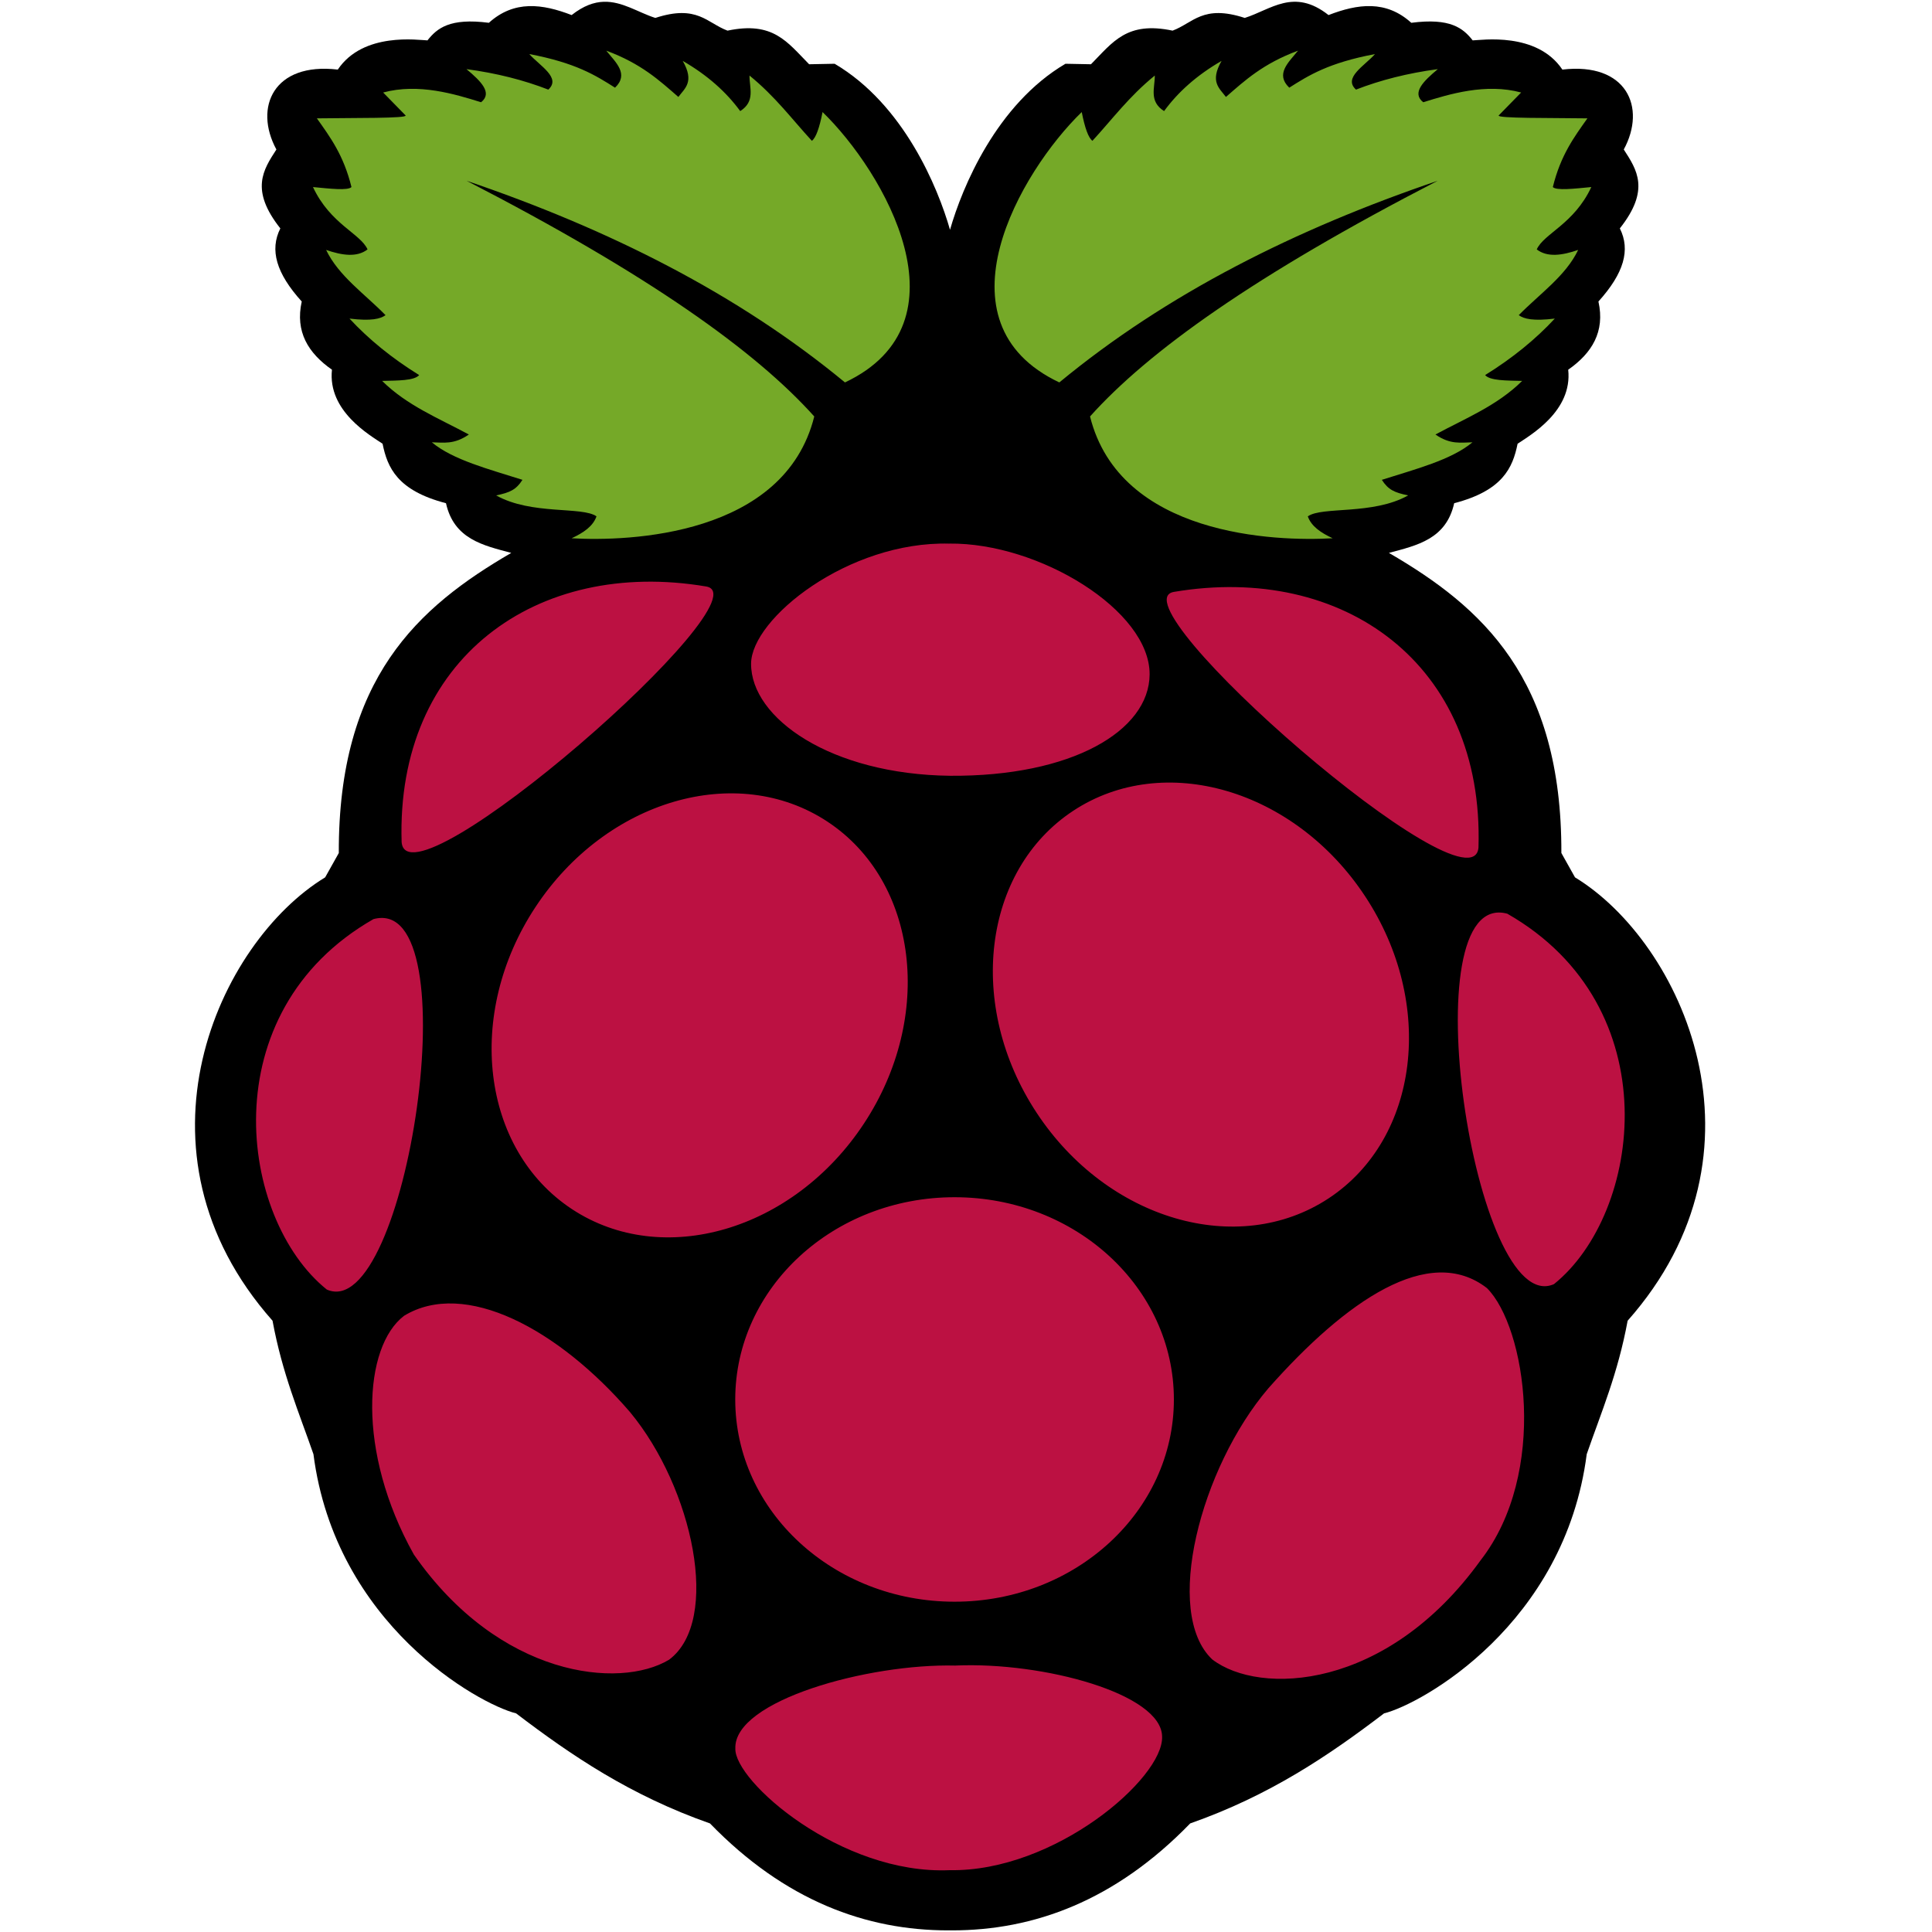 <svg viewBox="0 0 50 50" xmlns="http://www.w3.org/2000/svg"><g fill-rule="nonzero" fill="none"><path d="M15.626.046c-.252.008-.524.101-.832.344-.755-.291-1.487-.392-2.142.2-1.011-.131-1.34.14-1.589.455-.222-.005-1.661-.228-2.321.756-1.658-.196-2.182.975-1.589 2.068-.339.524-.69 1.042.102 2.042-.28.557-.107 1.161.554 1.892-.174.783.168 1.335.782 1.765-.115 1.071.982 1.694 1.31 1.916.126.624.388 1.213 1.641 1.539.207.93.96 1.091 1.689 1.286-2.41 1.401-4.477 3.244-4.463 7.767l-.353.63c-2.764 1.681-5.25 7.083-1.362 11.474.254 1.374.68 2.362 1.059 3.454.567 4.402 4.269 6.464 5.245 6.708 1.431 1.09 2.955 2.124 5.017 2.848 1.944 2.005 4.05 2.769 6.167 2.768h.094c2.117.001 4.223-.763 6.167-2.768 2.062-.724 3.586-1.758 5.017-2.848.976-.244 4.678-2.305 5.245-6.708.379-1.093.805-2.08 1.059-3.454 3.888-4.391 1.402-9.793-1.362-11.474l-.353-.63c.014-4.522-2.053-6.366-4.463-7.767.729-.195 1.482-.356 1.689-1.286 1.253-.326 1.515-.914 1.641-1.539.328-.222 1.425-.845 1.31-1.916.614-.43.957-.983.782-1.765.66-.731.834-1.335.554-1.892.792-1.0.441-1.518.102-2.042.594-1.093.07-2.264-1.589-2.068-.66-.984-2.099-.761-2.321-.756-.249-.316-.578-.587-1.589-.455-.655-.593-1.387-.492-2.142-.2-.897-.708-1.49-.14-2.168.074-1.086-.355-1.334.131-1.868.329-1.184-.25-1.544.295-2.112.87l-.66-.013c-1.786 1.053-2.673 3.196-2.988 4.297-.315-1.102-1.2-3.245-2.986-4.297l-.66.013c-.568-.575-.928-1.12-2.112-.87-.533-.198-.782-.684-1.868-.329-.445-.141-.854-.433-1.336-.418z" fill="#000"/><path d="M12.071 4.676c4.738 2.443 7.493 4.419 9.002 6.102-.773 3.097-4.804 3.239-6.279 3.152.302-.14.554-.309.643-.567-.37-.263-1.682-.028-2.597-.542.352-.073.516-.144.681-.403-.865-.276-1.797-.514-2.345-.971.296.004.572.066.958-.202-.775-.418-1.602-.749-2.244-1.387.401-.01.833-.004.958-.151-.709-.439-1.308-.928-1.803-1.462.561.068.797.009.933-.088-.536-.549-1.215-1.013-1.538-1.689.416.143.797.198 1.072-.013-.182-.411-.963-.653-1.412-1.614.438.042.903.096.996 0-.204-.829-.553-1.295-.895-1.778.938-.014 2.359.004 2.295-.076l-.58-.593c.916-.247 1.854.04 2.534.252.306-.241-.005-.546-.378-.857.779.104 1.482.283 2.118.53.34-.307-.221-.614-.492-.92 1.203.228 1.712.549 2.219.87.367-.352.021-.652-.227-.958.907.336 1.374.77 1.866 1.198.167-.225.424-.39.113-.933.644.371 1.129.809 1.488 1.299.398-.254.237-.601.24-.92.669.544 1.094 1.124 1.614 1.689.105-.076.196-.335.277-.744 1.597 1.549 3.853 5.45.58 6.997-2.784-2.298-6.11-3.967-9.796-5.22zM37.212 4.676c-4.738 2.443-7.493 4.419-9.002 6.102.773 3.097 4.804 3.239 6.279 3.152-.302-.14-.554-.309-.643-.567.37-.263 1.682-.028 2.597-.542-.352-.073-.516-.144-.681-.403.865-.276 1.797-.514 2.345-.971-.296.004-.572.066-.958-.202.775-.418 1.602-.749 2.244-1.387-.401-.01-.833-.004-.958-.151.709-.439 1.308-.928 1.803-1.462-.561.068-.797.009-.933-.088.536-.549 1.215-1.013 1.538-1.689-.416.143-.797.198-1.072-.013.182-.411.963-.653 1.412-1.614-.438.042-.903.096-.996 0 .204-.829.553-1.295.895-1.778-.938-.014-2.359.004-2.295-.076l.58-.593c-.916-.247-1.854.04-2.534.252-.306-.241.005-.546.378-.857-.779.104-1.482.283-2.118.53-.34-.307.221-.614.492-.92-1.203.228-1.712.549-2.219.87-.367-.352-.021-.652.227-.958-.907.336-1.374.77-1.866 1.198-.167-.225-.424-.39-.113-.933-.644.371-1.129.809-1.488 1.299-.398-.254-.237-.601-.24-.92-.669.544-1.094 1.124-1.614 1.689-.105-.076-.196-.335-.277-.744-1.597 1.549-3.853 5.45-.58 6.997 2.784-2.298 6.11-3.967 9.796-5.22z" fill="#75A928"/><path d="M30.38 36.218c0 2.891-2.541 5.234-5.676 5.234-3.135 0-5.676-2.343-5.676-5.234s2.541-5.234 5.676-5.234 5.676 2.343 5.676 5.234zM21.413 21.263c2.347 1.547 2.771 5.047.945 7.816-1.825 2.77-5.208 3.761-7.556 2.213-2.347-1.547-2.771-5.047-.945-7.816 1.825-2.77 5.208-3.761 7.556-2.213zM27.774 20.984c-2.347 1.547-2.771 5.047-.945 7.816 1.825 2.77 5.208 3.761 7.556 2.213 2.347-1.547 2.771-5.047.945-7.816-1.825-2.77-5.208-3.761-7.556-2.213zM9.666 23.786c2.539-.68.857 10.505-1.209 9.587-2.272-1.828-3.004-7.181 1.209-9.587zM39.008 23.646c-2.539-.68-.857 10.505 1.209 9.587 2.272-1.828 3.004-7.181-1.209-9.587zM30.382 15.318c4.382-.74 8.028 1.863 7.881 6.615-.144 1.822-9.495-6.344-7.881-6.615zM18.275 15.178c-4.382-.74-8.028 1.863-7.881 6.615.144 1.822 9.495-6.344 7.881-6.615zM24.569 14.069c-2.615-.068-5.125 1.941-5.131 3.106-.007 1.416 2.068 2.866 5.149 2.902 3.147.023 5.155-1.16 5.165-2.622.011-1.656-2.862-3.413-5.183-3.387zM24.729 43.104c2.28-.1 5.34.734 5.346 1.841.038 1.074-2.775 3.501-5.497 3.455-2.819.122-5.584-2.309-5.547-3.152-.042-1.235 3.433-2.2 5.699-2.143zM16.307 36.548c1.623 1.956 2.363 5.392 1.009 6.405-1.282.773-4.394.455-6.606-2.723-1.492-2.667-1.3-5.381-.252-6.178 1.567-.954 3.987.335 5.85 2.496zM32.826 35.928c-1.756 2.057-2.734 5.81-1.453 7.018 1.225.939 4.514.808 6.943-2.563 1.764-2.264 1.173-6.045.165-7.048-1.497-1.158-3.646.324-5.655 2.593z" fill="#BC1142"/></g></svg>